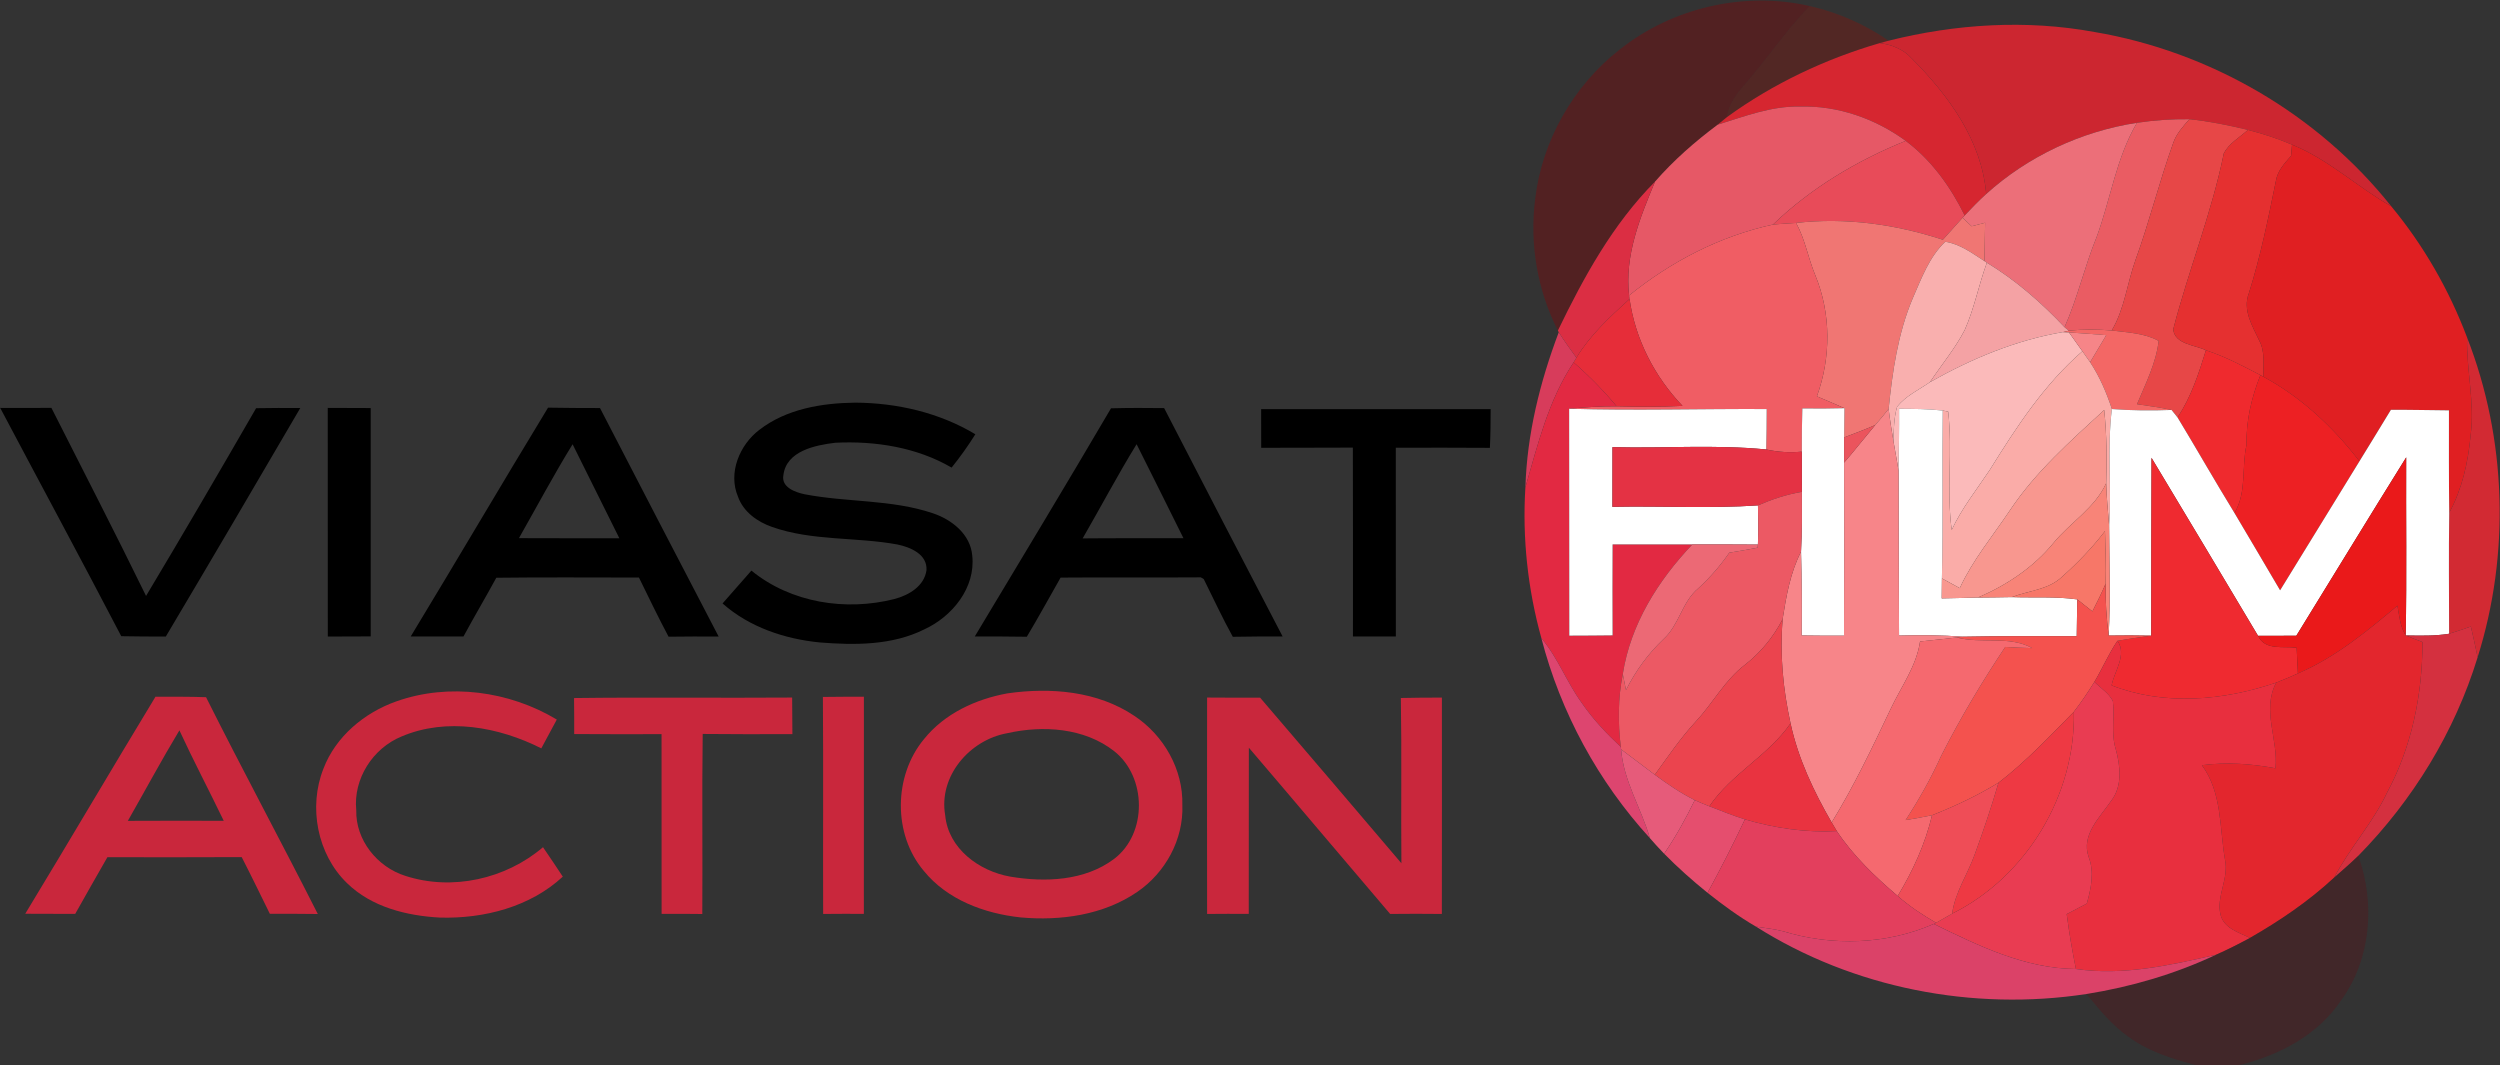 <?xml version="1.0" encoding="UTF-8" ?>
<!DOCTYPE svg PUBLIC "-//W3C//DTD SVG 1.1//EN" "http://www.w3.org/Graphics/SVG/1.1/DTD/svg11.dtd">
<svg width="500pt" height="213pt" viewBox="0 0 500 213" version="1.1" xmlns="http://www.w3.org/2000/svg">
<rect x="0" y="0" width="500" height="213" fill="#333333" stroke="none"/>
<g id="#6b13158c">
<path fill="#6b1315" opacity="0.55" d=" M 323.97 9.88 C 334.50 1.52 348.85 -1.80 361.96 1.21 C 357.21 6.11 353.43 11.82 348.94 16.94 C 347.29 18.80 345.76 20.87 345.42 23.40 C 344.78 23.91 344.16 24.42 343.54 24.93 C 339.00 28.32 334.72 32.06 331.00 36.33 C 322.55 44.83 316.75 55.42 311.58 66.11 C 307.49 58.09 305.90 48.86 307.02 39.93 C 308.36 28.19 314.66 17.14 323.97 9.88 Z" />
</g>
<g id="#6c1e188c">
<path fill="#6c1e18" opacity="0.55" d=" M 348.94 16.94 C 353.43 11.82 357.21 6.11 361.96 1.21 C 367.60 2.50 372.97 4.85 377.73 8.14 C 377.28 8.26 376.39 8.50 375.94 8.62 C 365.04 11.80 354.61 16.72 345.42 23.40 C 345.76 20.87 347.29 18.80 348.94 16.94 Z" />
</g>
<g id="#cc2630ff">
<path fill="#cc2630" opacity="1.00" d=" M 377.73 8.14 C 391.15 4.78 405.25 3.89 418.89 6.40 C 442.01 10.31 463.63 22.87 478.24 41.25 C 471.45 37.41 465.71 31.87 458.40 28.93 C 455.54 27.71 452.59 26.75 449.59 25.98 C 445.72 25.05 441.83 24.25 437.88 23.84 C 434.37 23.80 430.86 24.04 427.39 24.56 C 416.24 26.28 405.62 31.24 397.24 38.80 C 396.35 28.11 389.69 19.06 382.36 11.70 C 380.70 9.85 378.36 8.93 375.94 8.62 C 376.39 8.50 377.28 8.26 377.73 8.14 Z" />
</g>
<g id="#d62630ff">
<path fill="#d62630" opacity="1.00" d=" M 345.42 23.40 C 354.61 16.72 365.04 11.80 375.94 8.62 C 378.36 8.93 380.70 9.85 382.36 11.70 C 389.69 19.06 396.35 28.11 397.24 38.80 C 395.74 40.17 394.32 41.61 392.94 43.10 C 390.11 37.36 386.30 32.03 381.14 28.17 C 375.05 23.72 367.56 21.09 359.98 21.31 C 354.28 21.18 348.90 23.28 343.54 24.93 C 344.16 24.42 344.78 23.91 345.42 23.40 Z" />
</g>
<g id="#e65866ff">
<path fill="#e65866" opacity="1.00" d=" M 343.54 24.93 C 348.90 23.28 354.28 21.18 359.98 21.31 C 367.56 21.09 375.05 23.72 381.14 28.17 C 371.39 32.12 362.20 37.59 354.59 44.91 C 343.99 47.23 334.23 52.29 325.82 59.09 C 324.90 51.08 328.00 43.56 331.00 36.33 C 334.72 32.06 339.00 28.32 343.54 24.93 Z" />
</g>
<g id="#ea5c63ff">
<path fill="#ea5c63" opacity="1.00" d=" M 427.39 24.56 C 430.86 24.04 434.37 23.80 437.88 23.84 C 436.62 25.28 435.28 26.73 434.65 28.57 C 431.87 36.29 429.90 44.29 427.10 52.00 C 425.41 56.67 424.93 61.77 422.34 66.10 C 419.48 65.85 416.60 65.84 413.74 66.14 L 412.91 65.44 C 415.52 59.57 416.92 53.27 419.35 47.34 C 422.13 39.77 423.24 31.59 427.39 24.56 Z" />
</g>
<g id="#e74747ff">
<path fill="#e74747" opacity="1.00" d=" M 437.88 23.84 C 441.83 24.25 445.72 25.05 449.59 25.98 C 447.94 27.48 445.81 28.65 444.76 30.67 C 442.33 42.64 437.69 54.07 434.64 65.88 C 434.98 68.87 438.96 68.98 441.18 70.05 C 439.75 74.71 438.22 79.40 435.51 83.49 C 435.21 83.12 434.61 82.37 434.31 81.99 C 432.03 81.49 429.70 81.18 427.40 80.84 C 429.11 76.73 431.21 72.66 431.73 68.18 C 428.87 66.61 425.50 66.50 422.34 66.10 C 424.93 61.77 425.41 56.67 427.10 52.00 C 429.90 44.29 431.87 36.29 434.65 28.57 C 435.28 26.73 436.62 25.28 437.88 23.84 Z" />
</g>
<g id="#ec6f79ff">
<path fill="#ec6f79" opacity="1.00" d=" M 397.24 38.80 C 405.62 31.24 416.24 26.28 427.39 24.56 C 423.24 31.59 422.13 39.77 419.35 47.34 C 416.92 53.27 415.52 59.57 412.91 65.44 C 408.26 60.52 403.18 56.05 397.37 52.54 L 396.89 52.22 C 396.94 49.66 396.98 47.11 397.02 44.55 C 396.11 44.79 395.21 45.02 394.32 45.25 C 393.87 44.83 392.97 43.98 392.52 43.55 L 392.94 43.10 C 394.32 41.61 395.74 40.17 397.24 38.80 Z" />
</g>
<g id="#e53030ff">
<path fill="#e53030" opacity="1.00" d=" M 449.59 25.98 C 452.59 26.75 455.54 27.71 458.40 28.93 C 458.33 29.68 458.27 30.42 458.22 31.17 C 456.88 32.68 455.44 34.24 455.15 36.32 C 453.62 43.83 452.08 51.34 449.77 58.65 C 448.48 61.99 450.47 65.19 451.85 68.13 C 453.05 70.33 452.63 72.93 452.66 75.34 L 452.08 75.02 C 448.54 73.17 444.99 71.29 441.18 70.05 C 438.96 68.98 434.98 68.87 434.64 65.88 C 437.69 54.07 442.33 42.64 444.76 30.67 C 445.81 28.65 447.94 27.48 449.59 25.98 Z" />
</g>
<g id="#e84b59ff">
<path fill="#e84b59" opacity="1.00" d=" M 381.14 28.17 C 386.30 32.03 390.11 37.36 392.94 43.10 L 392.52 43.55 C 391.19 45.01 389.88 46.48 388.57 47.95 C 379.11 44.86 369.15 43.45 359.22 44.59 C 357.67 44.67 356.13 44.78 354.59 44.91 C 362.20 37.59 371.39 32.12 381.14 28.17 Z" />
</g>
<g id="#e01f22ff">
<path fill="#e01f22" opacity="1.00" d=" M 458.40 28.93 C 465.71 31.87 471.45 37.41 478.24 41.25 C 484.72 49.07 489.85 58.03 493.43 67.53 C 493.26 74.06 494.99 80.52 494.13 87.04 C 493.63 92.42 492.45 97.77 489.85 102.54 C 489.75 95.72 489.80 88.89 489.79 82.07 C 485.91 82.04 482.04 81.94 478.18 81.96 C 476.11 85.41 473.98 88.81 471.89 92.25 C 466.66 85.44 460.25 79.43 452.66 75.34 C 452.63 72.93 453.05 70.33 451.85 68.13 C 450.47 65.19 448.48 61.99 449.77 58.65 C 452.08 51.34 453.62 43.83 455.15 36.32 C 455.44 34.24 456.88 32.68 458.22 31.17 C 458.27 30.42 458.33 29.68 458.40 28.93 Z" />
</g>
<g id="#db2e43ff">
<path fill="#db2e43" opacity="1.00" d=" M 311.58 66.11 C 316.75 55.42 322.55 44.83 331.00 36.33 C 328.00 43.56 324.90 51.08 325.82 59.09 L 325.91 59.80 C 322.00 63.35 318.04 66.99 315.28 71.54 C 314.06 69.87 312.85 68.20 311.75 66.45 C 311.70 66.37 311.62 66.19 311.58 66.11 Z" />
</g>
<g id="#f07673ff">
<path fill="#f07673" opacity="1.00" d=" M 359.22 44.59 C 369.15 43.45 379.11 44.86 388.57 47.95 C 389.88 46.48 391.19 45.01 392.52 43.55 C 392.97 43.98 393.87 44.83 394.32 45.25 C 395.21 45.02 396.11 44.79 397.02 44.55 C 396.98 47.11 396.94 49.66 396.89 52.22 C 394.44 50.64 392.00 48.80 389.05 48.35 C 385.84 51.38 384.30 55.67 382.56 59.63 C 379.59 66.65 378.50 74.24 377.73 81.77 C 376.88 82.88 375.98 83.94 375.06 84.99 C 373.02 85.91 370.91 86.69 368.82 87.48 C 368.83 85.54 368.85 83.59 368.89 81.64 C 367.06 80.83 365.22 80.05 363.38 79.27 C 366.21 71.50 366.23 62.75 363.07 55.08 C 361.63 51.64 361.04 47.88 359.22 44.59 Z" />
</g>
<g id="#f05d64ff">
<path fill="#f05d64" opacity="1.00" d=" M 325.82 59.09 C 334.23 52.29 343.99 47.23 354.59 44.91 C 356.13 44.78 357.67 44.67 359.22 44.59 C 361.04 47.88 361.63 51.64 363.07 55.08 C 366.23 62.75 366.21 71.50 363.38 79.27 C 365.22 80.05 367.06 80.83 368.89 81.64 C 366.08 81.72 363.27 81.73 360.47 81.69 C 360.38 84.57 360.35 87.45 360.37 90.33 C 357.98 90.56 355.58 90.42 353.24 89.89 C 353.31 87.19 353.33 84.50 353.34 81.81 C 340.17 81.74 327.00 82.16 313.83 81.75 C 316.98 81.45 320.14 81.24 323.32 81.26 C 327.71 81.37 332.10 81.40 336.50 81.18 C 330.90 75.30 327.07 67.88 325.91 59.80 L 325.82 59.09 Z" />
</g>
<g id="#f9afaeff">
<path fill="#f9afae" opacity="1.00" d=" M 382.56 59.63 C 384.30 55.67 385.84 51.38 389.05 48.35 C 392.00 48.80 394.44 50.64 396.89 52.22 L 397.37 52.54 C 395.74 56.99 394.86 61.70 392.93 66.03 C 391.00 69.74 388.29 72.97 385.99 76.43 C 383.74 77.98 381.15 79.18 379.42 81.34 C 378.78 83.57 378.75 85.92 378.69 88.22 C 378.33 86.08 377.97 83.93 377.73 81.77 C 378.50 74.24 379.59 66.65 382.56 59.63 Z" />
</g>
<g id="#f4a2a4ff">
<path fill="#f4a2a4" opacity="1.00" d=" M 397.37 52.54 C 403.18 56.05 408.26 60.52 412.91 65.44 L 413.74 66.14 L 412.51 66.43 C 403.10 68.05 394.26 71.76 385.99 76.43 C 388.29 72.97 391.00 69.74 392.93 66.03 C 394.86 61.70 395.74 56.99 397.37 52.54 Z" />
</g>
<g id="#e62d39ff">
<path fill="#e62d39" opacity="1.00" d=" M 315.28 71.54 C 318.04 66.99 322.00 63.35 325.91 59.80 C 327.07 67.88 330.90 75.30 336.50 81.18 C 332.10 81.40 327.71 81.37 323.32 81.26 C 320.70 78.10 317.82 75.17 314.72 72.48 C 314.86 72.25 315.14 71.78 315.28 71.54 Z" />
</g>
<g id="#f36765ff">
<path fill="#f36765" opacity="1.00" d=" M 413.74 66.14 C 416.60 65.84 419.48 65.85 422.34 66.10 C 425.50 66.50 428.87 66.61 431.73 68.18 C 431.21 72.66 429.11 76.73 427.40 80.84 C 429.70 81.18 432.03 81.49 434.31 81.99 C 430.33 82.14 426.35 82.12 422.38 81.81 C 421.30 78.53 419.93 75.33 418.02 72.44 C 419.11 70.64 420.18 68.84 421.25 67.03 C 418.76 66.84 416.28 66.64 413.80 66.49 L 412.51 66.43 L 413.74 66.14 Z" />
</g>
<g id="#d73c5bff">
<path fill="#d73c5b" opacity="1.00" d=" M 311.75 66.45 C 312.85 68.20 314.06 69.87 315.28 71.54 C 315.14 71.78 314.86 72.25 314.72 72.48 C 309.69 80.04 307.57 88.87 305.08 97.46 C 305.40 86.81 308.00 76.38 311.75 66.45 Z" />
</g>
<g id="#fbbabaff">
<path fill="#fbbaba" opacity="1.00" d=" M 385.99 76.43 C 394.26 71.76 403.10 68.05 412.51 66.43 L 413.80 66.49 C 414.68 67.74 415.58 69.00 416.48 70.25 C 408.82 76.89 403.26 85.44 397.96 93.98 C 395.33 97.93 392.35 101.66 390.34 105.99 C 389.28 98.13 390.54 90.19 389.64 82.32 L 388.55 82.11 C 385.65 81.78 382.73 81.78 379.82 81.76 C 379.85 85.92 379.77 90.07 379.72 94.23 C 379.43 92.22 379.01 90.23 378.69 88.22 C 378.75 85.92 378.78 83.57 379.42 81.34 C 381.15 79.18 383.74 77.98 385.99 76.43 Z" />
</g>
<g id="#f68588ff">
<path fill="#f68588" opacity="1.00" d=" M 413.80 66.49 C 416.28 66.64 418.76 66.84 421.25 67.03 C 420.18 68.84 419.11 70.64 418.02 72.44 C 417.51 71.70 417.00 70.97 416.48 70.25 C 415.58 69.00 414.68 67.74 413.80 66.49 Z" />
</g>
<g id="#d22a33ff">
<path fill="#d22a33" opacity="1.00" d=" M 493.43 67.53 C 501.32 87.77 502.05 110.75 495.52 131.47 C 495.12 129.40 494.64 127.36 494.17 125.31 C 492.72 125.80 491.28 126.31 489.82 126.75 C 489.82 118.68 489.72 110.61 489.85 102.54 C 492.45 97.77 493.63 92.42 494.13 87.04 C 494.99 80.52 493.26 74.06 493.43 67.53 Z" />
</g>
<g id="#faaca8ff">
<path fill="#faaca8" opacity="1.00" d=" M 416.48 70.25 C 417.00 70.97 417.51 71.70 418.02 72.44 C 419.93 75.33 421.30 78.53 422.38 81.81 C 421.39 89.58 422.36 97.42 421.83 105.21 C 421.63 102.35 421.29 99.50 421.24 96.63 C 421.40 91.75 421.35 86.86 420.84 82.00 C 414.12 88.18 407.18 94.31 402.07 101.94 C 398.62 107.12 394.57 111.94 391.95 117.63 C 390.76 116.98 389.56 116.33 388.38 115.68 C 388.64 104.49 388.40 93.30 388.55 82.11 L 389.64 82.32 C 390.54 90.19 389.28 98.13 390.34 105.99 C 392.35 101.66 395.33 97.93 397.96 93.98 C 403.26 85.44 408.82 76.89 416.48 70.25 Z" />
</g>
<g id="#ef2a2eff">
<path fill="#ef2a2e" opacity="1.00" d=" M 441.18 70.05 C 444.99 71.29 448.54 73.17 452.08 75.02 C 450.31 79.47 449.20 84.13 449.31 88.94 C 448.28 93.46 449.39 98.46 446.89 102.59 C 443.01 96.27 439.35 89.83 435.51 83.49 C 438.22 79.40 439.75 74.71 441.18 70.05 Z" />
</g>
<g id="#e22942ff">
<path fill="#e22942" opacity="1.00" d=" M 305.08 97.46 C 307.57 88.87 309.69 80.04 314.72 72.48 C 317.82 75.17 320.70 78.10 323.32 81.26 C 320.14 81.24 316.98 81.45 313.83 81.75 C 313.85 96.88 313.85 112.01 313.86 127.13 C 316.74 127.12 319.63 127.11 322.52 127.07 C 322.49 121.01 322.49 114.94 322.52 108.88 C 327.84 108.88 333.16 108.88 338.48 108.88 C 331.63 116.08 326.11 124.84 324.56 134.81 C 323.59 139.61 323.58 144.54 324.16 149.39 C 321.28 146.70 318.57 143.83 316.34 140.57 C 313.34 136.45 311.59 131.56 308.28 127.65 C 305.56 117.87 304.44 107.59 305.08 97.46 Z" />
</g>
<g id="#ed2023ff">
<path fill="#ed2023" opacity="1.00" d=" M 452.08 75.02 L 452.66 75.34 C 460.25 79.43 466.66 85.44 471.89 92.25 C 466.61 100.86 461.30 109.45 456.02 118.06 C 453.00 112.89 449.93 107.74 446.89 102.59 C 449.39 98.46 448.28 93.46 449.31 88.94 C 449.20 84.13 450.31 79.47 452.08 75.02 Z" />
</g>
<g id="#000000ff">
<path fill="#000000" opacity="1.00" d=" M 151.88 85.96 C 157.29 81.78 164.36 80.61 171.03 80.53 C 179.40 80.57 187.85 82.52 195.07 86.85 C 193.62 89.17 192.03 91.40 190.32 93.52 C 183.37 89.46 175.01 88.15 167.06 88.55 C 163.07 89.03 157.27 90.18 156.68 95.02 C 156.21 97.46 159.04 98.45 160.91 98.85 C 169.39 100.49 178.28 99.86 186.54 102.64 C 190.35 103.91 194.09 106.84 194.45 111.12 C 195.15 117.53 190.46 123.29 184.89 125.86 C 178.42 129.09 170.99 129.05 163.96 128.49 C 156.92 127.79 149.87 125.44 144.51 120.69 C 146.43 118.50 148.37 116.32 150.28 114.12 C 158.18 120.57 169.15 122.28 178.90 119.80 C 181.76 119.04 184.85 117.25 185.30 114.03 C 185.48 110.84 182.08 109.44 179.49 108.90 C 171.18 107.37 162.47 108.23 154.41 105.39 C 151.48 104.37 148.67 102.37 147.60 99.34 C 145.57 94.58 147.92 88.96 151.88 85.96 Z" />
<path fill="#000000" opacity="1.00" d=" M 0.04 81.58 C 3.46 81.60 6.87 81.60 10.28 81.57 C 16.61 94.10 23.05 106.57 29.21 119.19 C 36.66 106.74 43.97 94.21 51.22 81.64 C 54.16 81.59 57.11 81.58 60.06 81.60 C 51.14 96.87 42.19 112.11 33.16 127.31 C 30.19 127.31 27.22 127.30 24.25 127.24 C 16.29 111.97 8.10 96.81 0.04 81.58 Z" />
<path fill="#000000" opacity="1.00" d=" M 65.55 81.58 C 68.42 81.59 71.28 81.60 74.14 81.61 C 74.14 96.84 74.14 112.06 74.14 127.28 C 71.28 127.30 68.42 127.30 65.56 127.31 C 65.54 112.07 65.55 96.82 65.55 81.58 Z" />
<path fill="#000000" opacity="1.00" d=" M 82.14 127.30 C 91.36 112.09 100.37 96.74 109.61 81.53 C 113.07 81.60 116.54 81.60 120.00 81.61 C 127.90 96.85 135.77 112.10 143.73 127.31 C 140.39 127.29 137.05 127.29 133.71 127.34 C 131.64 123.44 129.73 119.47 127.79 115.51 C 118.28 115.51 108.77 115.43 99.26 115.55 C 97.12 119.49 94.83 123.34 92.70 127.29 C 89.18 127.30 85.66 127.30 82.14 127.30 M 103.79 107.63 C 110.48 107.67 117.18 107.64 123.87 107.65 C 120.77 101.38 117.63 95.12 114.52 88.85 C 110.74 94.99 107.35 101.36 103.79 107.63 Z" />
<path fill="#000000" opacity="1.00" d=" M 222.20 81.66 C 225.74 81.57 229.28 81.57 232.83 81.62 C 240.68 96.87 248.59 112.08 256.52 127.29 C 253.20 127.29 249.88 127.29 246.56 127.36 C 244.48 123.59 242.67 119.68 240.75 115.82 L 240.17 115.47 C 230.82 115.54 221.47 115.44 212.12 115.52 C 209.87 119.46 207.70 123.46 205.36 127.35 C 201.89 127.29 198.43 127.29 194.96 127.29 C 204.07 112.10 213.24 96.94 222.20 81.66 M 216.53 107.68 C 223.25 107.61 229.97 107.67 236.69 107.64 C 233.56 101.38 230.48 95.09 227.32 88.84 C 223.53 95.01 220.15 101.42 216.53 107.68 Z" />
<path fill="#000000" opacity="1.00" d=" M 252.23 81.82 C 267.53 81.82 282.83 81.81 298.13 81.83 C 298.13 84.41 298.10 86.99 297.98 89.57 C 291.70 89.52 285.43 89.54 279.16 89.55 C 279.18 102.13 279.17 114.71 279.17 127.29 C 276.31 127.30 273.45 127.30 270.59 127.30 C 270.58 114.71 270.62 102.11 270.57 89.52 C 264.46 89.57 258.35 89.52 252.24 89.56 C 252.23 86.98 252.22 84.40 252.23 81.82 Z" />
</g>
<g id="#ffffffff">
<path fill="#ffffff" opacity="1.00" d=" M 313.83 81.75 C 327.00 82.16 340.17 81.74 353.34 81.81 C 353.33 84.50 353.31 87.19 353.24 89.89 C 343.04 88.88 332.73 89.70 322.49 89.42 C 322.49 93.40 322.49 97.38 322.48 101.37 C 332.18 101.16 341.91 101.74 351.59 101.08 C 351.65 103.69 351.69 106.30 351.58 108.91 C 347.21 108.87 342.84 108.88 338.48 108.88 C 333.16 108.88 327.84 108.88 322.52 108.88 C 322.49 114.94 322.49 121.01 322.52 127.07 C 319.63 127.11 316.74 127.12 313.86 127.13 C 313.85 112.01 313.85 96.88 313.83 81.75 Z" />
<path fill="#ffffff" opacity="1.00" d=" M 360.37 90.33 C 360.35 87.45 360.38 84.57 360.47 81.69 C 363.27 81.73 366.08 81.72 368.89 81.64 C 368.85 83.59 368.83 85.54 368.82 87.48 C 368.81 89.17 368.81 90.85 368.82 92.53 C 368.85 104.07 368.86 115.61 368.80 127.14 C 365.98 127.15 363.16 127.13 360.34 127.09 C 360.40 121.51 360.37 115.92 360.21 110.34 C 360.45 106.35 360.39 102.36 360.38 98.37 C 360.38 95.69 360.38 93.01 360.37 90.33 Z" />
<path fill="#ffffff" opacity="1.00" d=" M 379.82 81.76 C 382.73 81.78 385.65 81.78 388.55 82.11 C 388.40 93.30 388.64 104.49 388.38 115.68 C 388.37 116.68 388.35 118.68 388.34 119.68 C 390.75 119.62 393.16 119.59 395.58 119.51 C 397.84 119.48 400.11 119.48 402.37 119.42 C 406.73 119.58 411.12 119.27 415.45 119.88 C 415.43 122.33 415.39 124.78 415.34 127.23 C 407.76 127.22 400.18 127.18 392.61 127.34 C 388.35 127.01 384.08 126.99 379.81 127.11 C 379.74 116.15 379.75 105.19 379.72 94.23 C 379.77 90.07 379.85 85.92 379.82 81.76 Z" />
<path fill="#ffffff" opacity="1.00" d=" M 421.83 105.21 C 422.36 97.42 421.39 89.58 422.38 81.81 C 426.35 82.12 430.33 82.14 434.31 81.99 C 434.61 82.37 435.21 83.12 435.51 83.49 C 439.35 89.83 443.01 96.27 446.89 102.59 C 449.93 107.74 453.00 112.89 456.02 118.06 C 461.30 109.45 466.61 100.86 471.89 92.25 C 473.98 88.81 476.11 85.41 478.18 81.96 C 482.04 81.94 485.91 82.04 489.79 82.07 C 489.80 88.89 489.75 95.72 489.85 102.54 C 489.72 110.61 489.82 118.68 489.82 126.75 C 486.95 127.22 484.03 127.13 481.14 127.09 C 481.37 115.22 481.18 103.34 481.24 91.47 C 473.85 103.33 466.59 115.26 459.26 127.15 C 456.71 127.15 454.16 127.15 451.61 127.16 C 444.55 115.27 437.41 103.42 430.30 91.56 C 430.24 103.42 430.26 115.27 430.24 127.13 C 427.40 127.07 424.56 127.06 421.73 127.11 C 422.14 119.82 421.86 112.51 421.83 105.21 Z" />
</g>
<g id="#f78589ff">
<path fill="#f78589" opacity="1.00" d=" M 375.06 84.99 C 375.98 83.94 376.88 82.88 377.73 81.77 C 377.97 83.93 378.33 86.08 378.69 88.22 C 379.01 90.23 379.43 92.22 379.72 94.23 C 379.75 105.19 379.74 116.15 379.81 127.11 C 384.08 126.99 388.35 127.01 392.61 127.34 L 391.34 127.50 C 388.89 127.78 386.45 128.05 384.01 128.29 C 383.28 133.30 380.17 137.40 378.08 141.89 C 374.44 149.56 370.78 157.25 366.33 164.49 C 362.74 158.28 359.63 151.72 358.11 144.67 C 356.61 137.85 355.94 130.82 356.52 123.84 C 357.26 119.22 358.05 114.54 360.21 110.34 C 360.37 115.92 360.40 121.51 360.34 127.09 C 363.16 127.13 365.98 127.15 368.80 127.14 C 368.86 115.61 368.85 104.07 368.82 92.53 C 370.95 90.06 372.96 87.49 375.06 84.99 Z" />
</g>
<g id="#f8978fff">
<path fill="#f8978f" opacity="1.00" d=" M 402.07 101.94 C 407.18 94.31 414.12 88.18 420.84 82.00 C 421.35 86.86 421.40 91.75 421.24 96.63 C 418.98 101.63 414.06 104.47 410.69 108.60 C 406.69 113.48 401.34 117.04 395.58 119.51 C 393.16 119.59 390.75 119.62 388.34 119.68 C 388.35 118.68 388.37 116.68 388.38 115.68 C 389.56 116.33 390.76 116.98 391.95 117.63 C 394.57 111.94 398.62 107.12 402.07 101.94 Z" />
</g>
<g id="#eb545dff">
<path fill="#eb545d" opacity="1.00" d=" M 368.82 87.48 C 370.91 86.69 373.02 85.91 375.06 84.99 C 372.96 87.49 370.95 90.06 368.82 92.53 C 368.81 90.85 368.81 89.17 368.82 87.48 Z" />
</g>
<g id="#e43244ff">
<path fill="#e43244" opacity="1.00" d=" M 322.49 89.42 C 332.73 89.70 343.04 88.88 353.24 89.89 C 355.58 90.42 357.98 90.56 360.37 90.33 C 360.38 93.01 360.38 95.69 360.38 98.37 C 357.34 98.88 354.41 99.85 351.59 101.08 C 341.91 101.74 332.18 101.16 322.48 101.37 C 322.49 97.38 322.49 93.40 322.49 89.42 Z" />
</g>
<g id="#ef2a30ff">
<path fill="#ef2a30" opacity="1.00" d=" M 430.30 91.56 C 437.41 103.42 444.55 115.27 451.61 127.16 C 453.02 130.17 456.66 129.18 459.33 129.55 C 459.41 131.26 459.49 132.98 459.58 134.69 C 458.15 135.34 456.70 135.96 455.24 136.52 C 444.73 140.13 432.85 141.21 422.32 137.08 C 422.87 134.21 425.45 130.96 423.49 128.16 C 425.72 127.76 427.98 127.46 430.24 127.13 C 430.26 115.27 430.24 103.42 430.30 91.56 Z" />
</g>
<g id="#ea191aff">
<path fill="#ea191a" opacity="1.00" d=" M 459.26 127.15 C 466.59 115.26 473.85 103.33 481.24 91.47 C 481.18 103.34 481.37 115.22 481.14 127.09 C 480.01 125.30 479.85 123.16 479.49 121.14 C 473.33 126.31 467.05 131.49 459.58 134.69 C 459.49 132.98 459.41 131.26 459.33 129.55 C 456.66 129.18 453.02 130.17 451.61 127.16 C 454.16 127.15 456.71 127.15 459.26 127.15 Z" />
</g>
<g id="#f88478ff">
<path fill="#f88478" opacity="1.00" d=" M 410.69 108.60 C 414.06 104.47 418.98 101.63 421.24 96.63 C 421.29 99.50 421.63 102.35 421.83 105.21 C 421.86 112.51 422.14 119.82 421.73 127.11 C 421.30 123.67 421.06 120.20 421.13 116.73 C 421.23 113.23 421.09 109.72 421.00 106.22 C 418.44 109.55 415.52 112.60 412.37 115.39 C 409.67 117.96 405.71 118.12 402.37 119.42 C 400.11 119.48 397.84 119.48 395.58 119.51 C 401.34 117.04 406.69 113.48 410.69 108.60 Z" />
</g>
<g id="#ec5964ff">
<path fill="#ec5964" opacity="1.00" d=" M 351.59 101.08 C 354.41 99.85 357.34 98.88 360.38 98.37 C 360.39 102.36 360.45 106.35 360.21 110.34 C 358.05 114.54 357.26 119.22 356.52 123.84 C 354.69 127.39 352.12 130.52 348.97 132.97 C 344.94 136.04 342.59 140.63 339.18 144.28 C 336.12 147.58 333.60 151.31 330.96 154.95 C 328.70 153.27 326.47 151.55 324.22 149.87 L 324.16 149.39 C 323.58 144.54 323.59 139.61 324.56 134.81 C 324.72 135.60 325.04 137.20 325.20 138.00 C 327.12 134.18 329.64 130.71 332.75 127.77 C 335.85 124.94 336.41 120.35 339.67 117.65 C 341.99 115.52 344.07 113.14 345.86 110.54 C 347.75 110.22 349.64 109.92 351.53 109.53 L 351.58 108.91 C 351.69 106.30 351.65 103.69 351.59 101.08 Z" />
</g>
<g id="#f77768ff">
<path fill="#f77768" opacity="1.00" d=" M 412.37 115.39 C 415.52 112.60 418.44 109.55 421.00 106.22 C 421.09 109.72 421.23 113.23 421.13 116.73 C 420.33 118.63 419.40 120.46 418.48 122.28 C 417.47 121.47 416.47 120.67 415.45 119.88 C 411.12 119.27 406.73 119.58 402.37 119.42 C 405.71 118.12 409.67 117.96 412.37 115.39 Z" />
</g>
<g id="#ec6975ff">
<path fill="#ec6975" opacity="1.00" d=" M 338.48 108.88 C 342.84 108.88 347.21 108.87 351.58 108.91 L 351.53 109.53 C 349.64 109.92 347.75 110.22 345.86 110.54 C 344.07 113.14 341.99 115.52 339.67 117.65 C 336.41 120.35 335.85 124.94 332.75 127.77 C 329.64 130.71 327.12 134.18 325.20 138.00 C 325.04 137.20 324.72 135.60 324.56 134.81 C 326.11 124.84 331.63 116.08 338.48 108.88 Z" />
</g>
<g id="#f4524eff">
<path fill="#f4524e" opacity="1.00" d=" M 418.48 122.28 C 419.40 120.46 420.33 118.63 421.13 116.73 C 421.06 120.20 421.30 123.67 421.73 127.11 C 424.56 127.06 427.40 127.07 430.24 127.13 C 427.98 127.46 425.72 127.76 423.49 128.16 C 421.73 130.77 420.48 133.68 418.88 136.38 C 417.60 138.44 416.25 140.45 414.77 142.36 C 409.93 147.28 405.18 152.33 399.70 156.54 C 395.48 159.12 390.99 161.24 386.40 163.05 C 384.65 163.43 382.88 163.72 381.12 164.02 C 383.80 159.90 386.22 155.63 388.24 151.15 C 392.06 143.64 396.37 136.39 401.05 129.39 C 402.84 129.50 404.63 129.59 406.43 129.62 C 401.85 127.07 396.28 128.81 391.34 127.50 L 392.61 127.34 C 400.18 127.18 407.76 127.22 415.34 127.23 C 415.39 124.78 415.43 122.33 415.45 119.88 C 416.47 120.67 417.47 121.47 418.48 122.28 Z" />
</g>
<g id="#e3262dff">
<path fill="#e3262d" opacity="1.00" d=" M 459.58 134.69 C 467.05 131.49 473.33 126.31 479.49 121.14 C 479.85 123.16 480.01 125.30 481.14 127.09 C 482.25 127.55 483.37 127.97 484.50 128.41 C 484.50 138.82 482.39 149.29 477.43 158.50 C 474.58 164.58 469.95 169.57 466.85 175.50 C 461.77 180.22 456.00 184.14 449.99 187.58 C 447.77 186.49 444.77 185.67 444.10 182.93 C 443.22 179.26 445.79 175.73 445.01 172.01 C 443.89 165.61 444.44 158.53 440.38 153.04 C 445.30 152.40 450.24 152.73 455.10 153.66 C 455.69 147.89 452.30 142.08 455.24 136.52 C 456.70 135.96 458.15 135.34 459.58 134.69 Z" />
</g>
<g id="#eb444eff">
<path fill="#eb444e" opacity="1.00" d=" M 348.97 132.97 C 352.12 130.52 354.69 127.39 356.52 123.84 C 355.94 130.82 356.61 137.85 358.11 144.67 C 353.63 151.16 346.28 154.73 341.87 161.26 C 340.88 160.87 339.91 160.46 338.95 160.03 C 336.12 158.62 333.50 156.82 330.96 154.95 C 333.60 151.31 336.12 147.58 339.18 144.28 C 342.59 140.63 344.94 136.04 348.97 132.97 Z" />
</g>
<g id="#d4303fff">
<path fill="#d4303f" opacity="1.00" d=" M 489.82 126.75 C 491.28 126.31 492.72 125.80 494.17 125.31 C 494.64 127.36 495.12 129.40 495.52 131.47 C 490.95 146.37 482.58 160.04 471.66 171.15 C 470.12 172.67 468.46 174.07 466.85 175.50 C 469.95 169.57 474.58 164.58 477.43 158.50 C 482.39 149.29 484.50 138.82 484.50 128.41 C 483.37 127.97 482.25 127.55 481.14 127.09 C 484.03 127.13 486.95 127.22 489.82 126.75 Z" />
</g>
<g id="#dd456fff">
<path fill="#dd456f" opacity="1.00" d=" M 308.28 127.65 C 311.59 131.56 313.34 136.45 316.34 140.57 C 318.57 143.83 321.28 146.70 324.16 149.39 L 324.22 149.87 C 324.71 156.21 328.25 161.63 329.98 167.63 C 319.65 156.33 312.11 142.48 308.28 127.65 Z" />
</g>
<g id="#f5696fff">
<path fill="#f5696f" opacity="1.00" d=" M 384.01 128.29 C 386.45 128.05 388.89 127.78 391.34 127.50 C 396.28 128.81 401.85 127.07 406.43 129.62 C 404.63 129.59 402.84 129.50 401.05 129.39 C 396.37 136.39 392.06 143.64 388.24 151.15 C 386.22 155.63 383.80 159.90 381.12 164.02 C 382.88 163.72 384.65 163.43 386.40 163.05 C 385.05 168.79 382.57 174.17 379.54 179.20 C 375.02 175.34 370.66 171.19 367.36 166.22 C 367.10 165.79 366.59 164.92 366.33 164.49 C 370.78 157.25 374.44 149.56 378.08 141.89 C 380.17 137.40 383.28 133.30 384.01 128.29 Z" />
</g>
<g id="#e82f3eff">
<path fill="#e82f3e" opacity="1.00" d=" M 418.88 136.38 C 420.48 133.68 421.73 130.77 423.49 128.16 C 425.45 130.96 422.87 134.21 422.32 137.08 C 432.85 141.21 444.73 140.13 455.24 136.52 C 452.30 142.08 455.69 147.89 455.10 153.66 C 450.24 152.73 445.30 152.40 440.38 153.04 C 444.44 158.53 443.89 165.61 445.01 172.01 C 445.79 175.73 443.22 179.26 444.10 182.93 C 444.77 185.67 447.77 186.49 449.99 187.58 C 447.77 188.79 445.51 189.93 443.20 190.95 C 434.01 193.05 424.66 195.18 415.18 193.80 C 414.45 190.16 413.81 186.50 413.34 182.82 C 414.67 182.11 416.01 181.41 417.36 180.71 C 418.21 177.68 418.90 174.47 417.74 171.42 C 416.15 167.01 419.99 163.45 422.25 160.14 C 424.52 157.19 424.07 153.17 423.14 149.81 C 422.17 146.68 422.97 143.39 422.57 140.20 C 421.74 138.61 420.12 137.62 418.88 136.38 Z" />
</g>
<g id="#e93c52ff">
<path fill="#e93c52" opacity="1.00" d=" M 414.77 142.36 C 416.25 140.45 417.60 138.44 418.88 136.38 C 420.12 137.62 421.74 138.61 422.57 140.20 C 422.97 143.39 422.17 146.68 423.14 149.81 C 424.07 153.17 424.52 157.19 422.25 160.14 C 419.99 163.45 416.15 167.01 417.74 171.42 C 418.90 174.47 418.21 177.68 417.36 180.71 C 416.01 181.41 414.67 182.11 413.34 182.82 C 413.81 186.50 414.45 190.16 415.18 193.80 C 404.98 193.72 395.71 189.15 386.75 184.79 L 387.22 184.56 C 388.29 183.97 389.36 183.36 390.43 182.73 C 405.32 175.33 415.14 158.95 414.77 142.36 Z" />
</g>
<g id="#c9273cff">
<path fill="#c9273c" opacity="1.00" d=" M 79.26 140.28 C 89.78 136.54 101.86 138.21 111.36 143.91 C 110.33 145.83 109.29 147.75 108.26 149.67 C 99.75 145.37 89.32 143.46 80.30 147.30 C 74.55 149.66 70.63 155.78 71.25 162.02 C 71.10 168.00 75.45 173.41 81.06 175.17 C 90.42 178.22 101.15 175.81 108.60 169.44 C 109.94 171.38 111.25 173.36 112.56 175.33 C 106.01 181.40 96.80 183.75 88.05 183.52 C 81.37 183.17 74.30 181.43 69.39 176.61 C 63.44 170.85 61.65 161.38 64.69 153.73 C 67.14 147.30 72.87 142.53 79.26 140.28 Z" />
<path fill="#c9273c" opacity="1.00" d=" M 201.50 138.67 C 210.11 137.44 219.50 138.20 226.88 143.18 C 232.76 147.07 236.66 153.90 236.47 161.02 C 236.73 167.88 233.08 174.55 227.44 178.39 C 220.68 183.02 212.11 184.21 204.09 183.48 C 196.88 182.70 189.46 179.96 184.77 174.19 C 178.56 166.87 178.70 155.15 184.81 147.81 C 188.91 142.71 195.16 139.82 201.50 138.67 M 201.44 146.64 C 193.92 147.99 187.67 155.24 189.04 163.07 C 189.67 169.74 195.83 174.22 202.02 175.32 C 209.01 176.50 216.93 176.20 222.81 171.79 C 229.51 166.72 229.36 155.35 222.82 150.22 C 216.86 145.55 208.60 145.03 201.44 146.64 Z" />
<path fill="#c9273c" opacity="1.00" d=" M 31.10 139.34 C 34.47 139.35 37.84 139.32 41.21 139.44 C 48.49 153.98 56.22 168.29 63.56 182.80 C 60.36 182.76 57.17 182.75 53.97 182.76 C 52.10 178.98 50.27 175.17 48.34 171.42 C 39.39 171.47 30.43 171.45 21.48 171.44 C 19.33 175.21 17.16 178.98 15.04 182.78 C 11.71 182.75 8.38 182.77 5.05 182.75 C 13.80 168.32 22.35 153.77 31.10 139.34 M 25.57 164.17 C 31.96 164.13 38.36 164.15 44.75 164.16 C 41.83 158.11 38.70 152.17 35.88 146.07 C 32.30 152.02 29.01 158.14 25.57 164.17 Z" />
<path fill="#c9273c" opacity="1.00" d=" M 164.58 139.39 C 167.31 139.35 170.04 139.35 172.78 139.34 C 172.77 153.82 172.78 168.30 172.77 182.77 C 170.06 182.76 167.34 182.76 164.63 182.79 C 164.58 168.33 164.69 153.86 164.58 139.39 Z" />
<path fill="#c9273c" opacity="1.00" d=" M 114.84 146.81 C 114.85 144.41 114.84 142.01 114.81 139.61 C 129.35 139.42 143.89 139.62 158.43 139.51 C 158.44 141.94 158.45 144.38 158.48 146.82 C 152.50 146.84 146.52 146.86 140.54 146.79 C 140.38 158.79 140.54 170.80 140.46 182.80 C 137.74 182.76 135.03 182.76 132.32 182.78 C 132.30 170.80 132.33 158.81 132.31 146.83 C 126.49 146.83 120.67 146.86 114.84 146.81 Z" />
<path fill="#c9273c" opacity="1.00" d=" M 241.42 182.79 C 241.40 168.36 241.40 153.94 241.42 139.51 C 244.95 139.54 248.48 139.54 252.02 139.53 C 261.45 150.56 270.89 161.58 280.28 172.65 C 280.18 161.64 280.36 150.62 280.17 139.60 C 282.91 139.53 285.64 139.52 288.38 139.52 C 288.38 153.94 288.40 168.37 288.37 182.79 C 284.92 182.75 281.47 182.75 278.03 182.79 C 268.58 171.73 259.22 160.59 249.77 149.54 C 249.74 160.62 249.78 171.70 249.75 182.78 C 246.97 182.76 244.19 182.76 241.42 182.79 Z" />
</g>
<g id="#ee3943ff">
<path fill="#ee3943" opacity="1.00" d=" M 399.70 156.54 C 405.18 152.33 409.93 147.28 414.77 142.36 C 415.14 158.95 405.32 175.33 390.43 182.73 C 391.00 178.46 393.53 174.86 394.95 170.87 C 396.68 166.15 398.29 161.37 399.70 156.54 Z" />
</g>
<g id="#e93340ff">
<path fill="#e93340" opacity="1.00" d=" M 341.87 161.26 C 346.28 154.73 353.63 151.16 358.11 144.67 C 359.63 151.72 362.74 158.28 366.33 164.49 C 366.59 164.92 367.10 165.79 367.36 166.22 C 361.14 166.56 354.94 165.62 348.98 163.88 C 346.57 163.11 344.22 162.18 341.87 161.26 Z" />
</g>
<g id="#e65b7aff">
<path fill="#e65b7a" opacity="1.00" d=" M 324.22 149.87 C 326.47 151.55 328.70 153.27 330.96 154.95 C 333.50 156.82 336.12 158.62 338.95 160.03 C 337.15 163.73 335.15 167.33 332.83 170.74 C 331.85 169.72 330.89 168.70 329.98 167.63 C 328.25 161.63 324.71 156.21 324.22 149.87 Z" />
</g>
<g id="#ef4d57ff">
<path fill="#ef4d57" opacity="1.00" d=" M 386.40 163.05 C 390.99 161.24 395.48 159.12 399.70 156.54 C 398.29 161.37 396.68 166.15 394.95 170.87 C 393.53 174.86 391.00 178.46 390.43 182.73 C 389.36 183.36 388.29 183.97 387.22 184.56 C 384.51 183.00 381.89 181.27 379.54 179.20 C 382.57 174.17 385.05 168.79 386.40 163.05 Z" />
</g>
<g id="#e54e6eff">
<path fill="#e54e6e" opacity="1.00" d=" M 338.95 160.03 C 339.91 160.46 340.88 160.87 341.87 161.26 C 344.22 162.18 346.57 163.11 348.98 163.88 C 346.64 168.85 344.14 173.74 341.51 178.56 C 338.48 176.11 335.56 173.52 332.83 170.74 C 335.15 167.33 337.15 163.73 338.95 160.03 Z" />
</g>
<g id="#e33f5dff">
<path fill="#e33f5d" opacity="1.00" d=" M 348.98 163.88 C 354.94 165.62 361.14 166.56 367.36 166.22 C 370.66 171.19 375.02 175.34 379.54 179.20 C 381.89 181.27 384.51 183.00 387.22 184.56 L 386.75 184.79 C 377.36 188.92 366.44 189.28 356.68 186.27 C 354.89 185.80 353.03 185.60 351.21 185.33 C 347.79 183.35 344.60 181.01 341.51 178.56 C 344.14 173.74 346.64 168.85 348.98 163.88 Z" />
</g>
<g id="#56141966">
<path fill="#561419" opacity="0.40" d=" M 466.85 175.50 C 468.46 174.07 470.12 172.67 471.66 171.15 C 475.08 180.68 474.24 191.86 468.16 200.15 C 463.53 207.04 455.82 211.04 447.94 213.00 L 439.12 213.00 C 434.41 211.77 429.63 210.27 425.67 207.34 C 422.38 205.03 419.83 201.88 417.30 198.80 C 426.23 197.37 435.01 194.81 443.20 190.95 C 445.51 189.93 447.77 188.79 449.99 187.58 C 456.00 184.14 461.77 180.22 466.85 175.50 Z" />
</g>
<g id="#db4268ff">
<path fill="#db4268" opacity="1.00" d=" M 351.21 185.33 C 353.03 185.60 354.89 185.80 356.68 186.27 C 366.44 189.28 377.36 188.92 386.75 184.79 C 395.71 189.15 404.98 193.72 415.18 193.80 C 424.66 195.18 434.01 193.05 443.20 190.95 C 435.01 194.81 426.23 197.37 417.30 198.80 C 394.60 202.28 370.66 197.63 351.21 185.33 Z" />
</g>
</svg>
